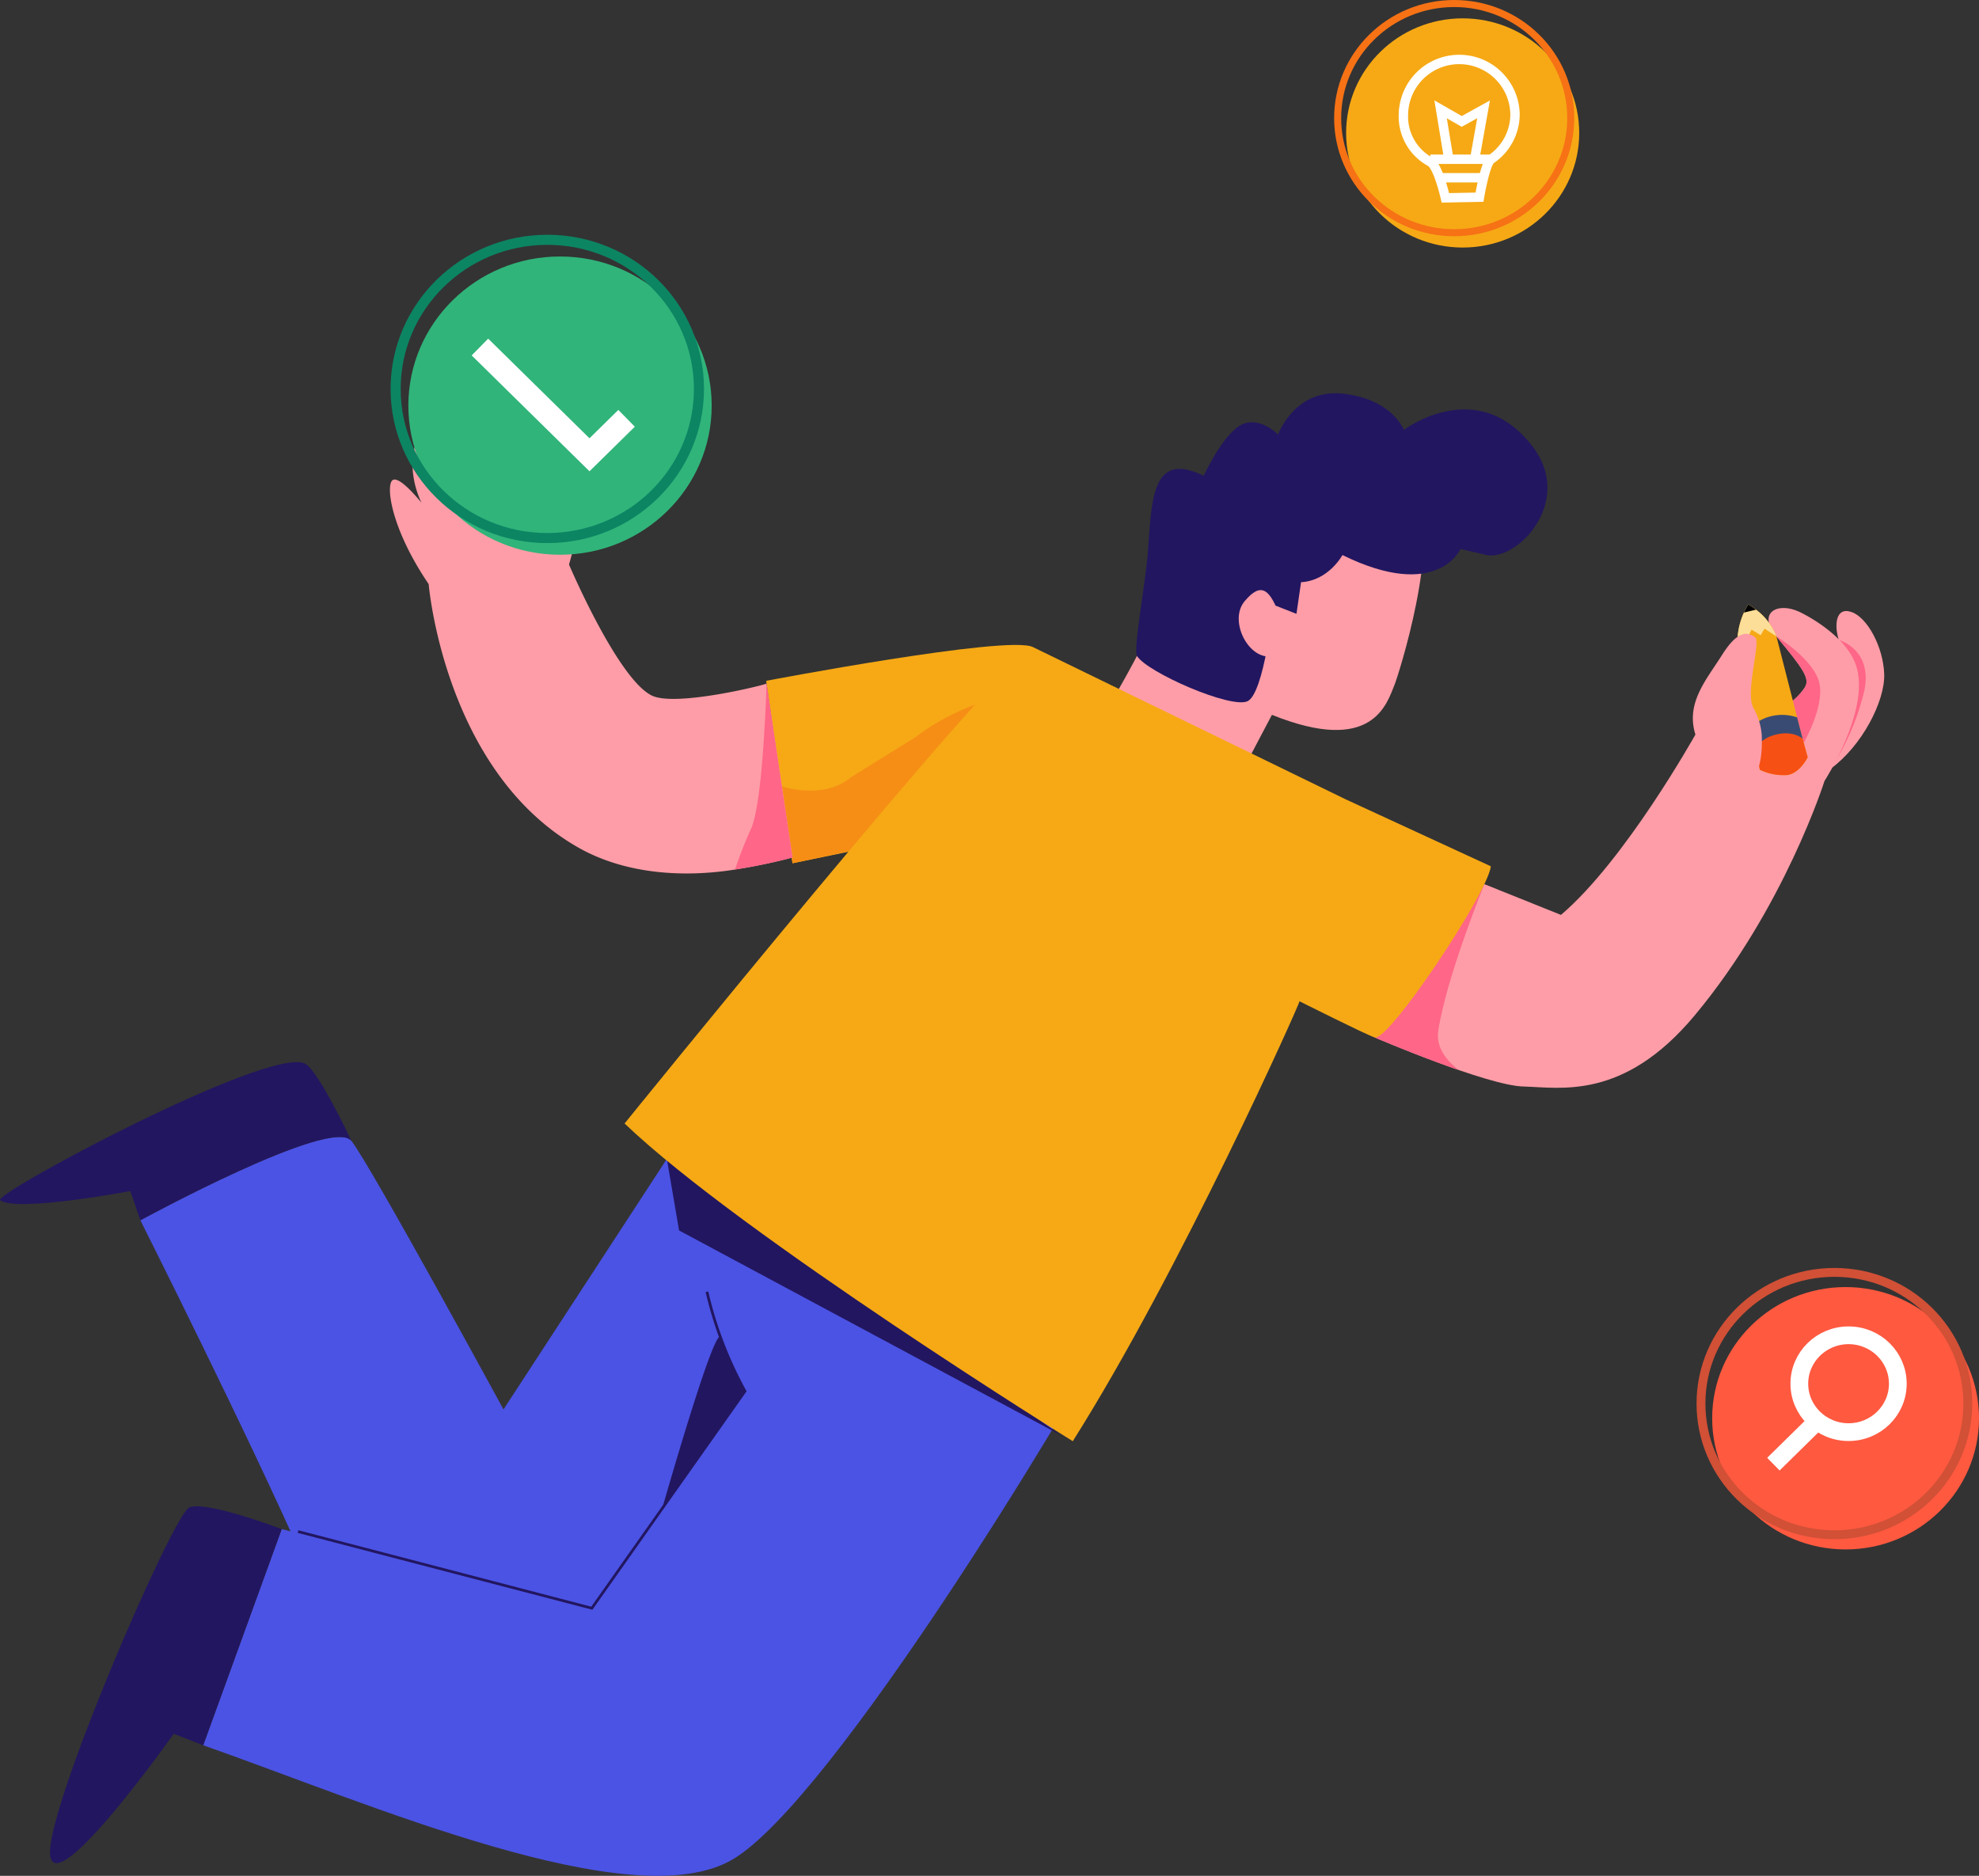 <svg xmlns="http://www.w3.org/2000/svg" width="392.351" height="371.914" viewBox="0 0 392.351 371.914"><rect x="0" y="0" width="392.351" height="371.914" fill="#333333" stroke="none"/><defs><style>.a{fill:#ff5940;}.b,.c,.e,.f,.l,.q,.r{fill:none;stroke-miterlimit:10;}.b{stroke:#d15036;stroke-width:1.759px;}.c,.f,.r{stroke:#fff;}.c{stroke-width:3.519px;}.d{fill:#f6a915;}.e{stroke:#f67215;stroke-width:1.398px;}.f{stroke-width:1.859px;}.g{fill:#4b53e4;}.h{fill:#221660;}.i{fill:#f68e15;}.j{fill:#fe9da7;}.k{fill:#f68;}.l{stroke:#221660;stroke-width:0.536px;}.m{fill:#fcde98;}.n{fill:#3a4b73;}.o{fill:#f65015;}.p{fill:#30b47a;}.q{stroke:#0c8563;stroke-width:2px;}.r{stroke-width:4.666px;}</style></defs><g transform="translate(-83.828 -305.698)"><g transform="translate(421.059 557.971)"><ellipse class="a" cx="26.451" cy="26.009" rx="26.451" ry="26.009" transform="translate(2.219 2.91)"/><ellipse class="b" cx="26.451" cy="26.009" rx="26.451" ry="26.009" transform="translate(0 0)"/><g transform="translate(14.36 12.471)"><ellipse class="c" cx="9.763" cy="9.6" rx="9.763" ry="9.6" transform="translate(5.138)"/><path class="c" d="M589.645,358.142l-8.1,7.961Z" transform="translate(-581.548 -340.555)"/></g></g><g transform="translate(349.027 306.396)"><g transform="translate(0)"><ellipse class="d" cx="23.107" cy="22.721" rx="23.107" ry="22.721" transform="translate(1.679 2.939)"/><ellipse class="e" cx="23.107" cy="22.721" rx="23.107" ry="22.721" transform="translate(0)"/></g><g transform="translate(13.04 11.066)"><path class="f" d="M623.023,122.456a10.222,10.222,0,0,0,5.331,9.447c1.56.827,2.986,7.141,2.986,7.141l6.762-.133s1.113-6.711,2.3-7.521a10.816,10.816,0,0,0,4.748-8.933,11.064,11.064,0,0,0-22.124,0Z" transform="translate(-623.023 -111.579)"/><path class="f" d="M636.042,131.536,637.8,121.7l-4.328,2.394L629.28,121.7l1.623,9.841" transform="translate(-621.91 -111.784)"/><line class="f" x1="12.045" transform="translate(5.331 19.81)"/><line class="f" x1="7.979" transform="translate(7.37 23.476)"/></g></g><g transform="translate(83.828 383.653)"><path class="g" d="M884.44,317.145l-43.222,66.279s-26.254-48.26-30.145-53.235-41.847,15.735-41.847,15.735,21.669,43.109,32.548,67.883c8.486,19.324,57.345,15.919,57.345,15.919l36.97-53.189Z" transform="translate(-741.396 -181.936)"/><path class="h" d="M882.38,345.87s37.956-20.709,41.847-15.735c0,0-6.615-14.122-9.244-15.354-7.256-3.4-62.008,25.928-60.4,27.115,3.316,2.445,25.81-1.82,25.81-1.82Z" transform="translate(-854.551 -181.883)"/><path class="g" d="M883.393,368.257c-6.97,13.637-54.446,92.464-74.293,104.326s-72.376-11.1-105.065-22.575l15.56-42.859,61.486,15.689L811.824,379.6s-19.016-44.547-5.033-62.452Z" transform="translate(-663.747 -181.936)"/><path class="h" d="M791.645,388.862l-75.7-40.6-2.553-14.977Z" transform="translate(-581.319 -182.263)"/><path class="d" d="M771.833,230.494c-5.056-2.406-52.849,6.708-52.849,6.708l5.213,36.173,24.911-5.127Z" transform="translate(-567.082 -180.172)"/><path class="i" d="M730.966,273.609l20.8-4.443,16.94-27.519a44.589,44.589,0,0,0-13.185,6.835c-.339.26-12.731,7.884-13.065,8.16-5.444,4.49-13.531,1.728-13.531,1.728Z" transform="translate(-573.852 -180.406)"/><path class="j" d="M549.557,254.48c6.179-4.515,10.77-13.368,10.593-18.75s-3.355-11.285-6.533-12.326-3.354,2.778-2.471,5.555.883,8.854.883,8.854Z" transform="translate(-186.594 -180.033)"/><path class="k" d="M554.833,229.077c.883,2.778.883,8.854.883,8.854L553.244,254.6a48.763,48.763,0,0,0,6.66-15.508C561.571,230.891,554.833,229.077,554.833,229.077Z" transform="translate(-190.28 -180.151)"/><path class="j" d="M700.1,199.508c5.023,9.218-3.567,36-4.255,37.662-1.538,3.717-4.255,14.048-24.317,5.977L667,251.741s-24.037-10.081-25.861-13.667c0,0,4.559-7.751,9.7-18.873,4.8-10.382,9.89-24.1,18.255-26.27C686.424,188.448,695.543,191.139,700.1,199.508Z" transform="translate(-419.359 -179.375)"/><path class="h" d="M680.871,210.032s-4.559,10.462-23.406,1.2c0,0-2.736,5.081-8.208,5.38l-.912,6.277-4.559-1.794s-1.824,17.635-5.168,19.13-19.758-5.68-21.886-8.968c-.8-1.233,1.644-14.1,2.128-20.326.807-10.382.631-20.552,11.089-15.41,0,0,3.615-7.905,7.263-10s7.487,1.8,7.487,1.8,3.344-9.266,13.071-8.07,11.855,7.174,11.855,7.174,14.591-11.059,25.534,3.288c8.326,10.915-3.04,22.716-9.12,21.521Z" transform="translate(-391.312 -179.139)"/><path class="j" d="M630.885,243.356c4.06.695,7.945-3.3,9-5.035s-.407-3.743-5.649-10.07c-3.885-4.687.176-6.944,4.59-4.86,0,0,9.357,4.34,11.3,10.937,2.591,8.8-6.357,22.569-6.357,22.569S635.828,282.07,618,303.424c-14.121,16.91-26.66,14.237-33.9,14.062s-29.515-9.73-29.515-9.73l21.751-30.392,15.18,6.095c12.712-10.763,26.66-35.763,26.66-35.763Z" transform="translate(-282.046 -180.02)"/><path class="k" d="M565.649,228.368c5.243,6.327,6.709,8.334,5.649,10.07s-4.944,5.729-9,5.035l6.673,2.214,1.906,4.088s4.331-7.326,3.292-12.1S565.649,228.368,565.649,228.368Z" transform="translate(-213.455 -180.137)"/><path class="k" d="M650.872,278.5l-21.751,30.392s8.1,3.474,16.117,6.271c1.743.608-4.337-2.307-3.5-7.658C643.427,296.649,650.872,278.5,650.872,278.5Z" transform="translate(-356.584 -181.153)"/><path class="j" d="M841.453,236.8c.343.123-17.844,4.7-22.688,2.411-6.772-3.2-16.469-26-16.469-26s3.765-12.533,1.158-13.672-4.924,5.412-4.924,5.412-4.055-20.792-6.662-20.508-3.577,4.5-3.631,10.523c0,0-.75,2.115-1.33-.163s-1.879-9.93-4.486-10.784-4.273,7.538-2.825,13.234c0,0-5.033-9.761-6.48-9.476s-3.263,6.35-.077,13.185c0,0-4.232-5.363-5.679-4.509s-.47,9.484,7.117,20.637c0,0,3.059,37.16,29.708,52.256,9.276,5.254,20.8,5.973,31.022,4.339a113.334,113.334,0,0,0,11.4-2.386Z" transform="translate(-689.487 -179.237)"/><path class="j" d="M677.411,224.959c-2.225-6.564-4.057-7.532-7.236-3.782s.561,11.283,5.011,10.97S677.411,224.959,677.411,224.959Z" transform="translate(-423.404 -179.947)"/><path class="h" d="M914.366,408.916s-15.048-5.725-18.324-4.293-29.008,60.962-27.552,69.194,24.472-24.31,24.472-24.31l5.845,2.269Z" transform="translate(-858.518 -183.704)"/><path class="d" d="M799.573,273.984c-.609,5.38-20.3,34.83-23.037,33.933-1.823-.6-14.895-7.174-14.895-7.174.214.072-23.578,53.387-44.955,87.225,0,0-65.755-40.873-88.857-62.991,0,0,73.018-90.291,80.921-94.475l62.011,30.189Z" transform="translate(-504 -180.18)"/><path class="l" d="M857.314,360.985a76.8,76.8,0,0,0,7.545,19.71l-30.37,43.031-58.25-15.2" transform="translate(-717.156 -182.824)"/><path class="h" d="M776.239,404.146,792.66,380.88a76.19,76.19,0,0,1-4.831-10.606C786.738,367.3,776.239,404.146,776.239,404.146Z" transform="translate(-644.956 -183.009)"/><path class="k" d="M766.794,274.779a113.329,113.329,0,0,0,11.4-2.386l-5.149-34.5s-.626,23.5-3.1,28.862A84.415,84.415,0,0,0,766.794,274.779Z" transform="translate(-621.075 -180.33)"/><path class="d" d="M578.719,252.187l-1.011-3.663-1.085-4.239-4.1-16.048a12.133,12.133,0,0,0-4.053-5.306,15.264,15.264,0,0,0-1.51-1.047,10.639,10.639,0,0,0-.888,1.624,14.294,14.294,0,0,0-1.273,6.484c.119,2.684,1.507,10.161,2.7,16.187.319,1.613.623,3.121.886,4.407.5,2.451.847,4.09.847,4.09a10.8,10.8,0,0,0,5.485,1.038C577.242,255.3,578.719,252.187,578.719,252.187Z" transform="translate(-220.326 -180.006)"/><path class="m" d="M571.016,229.991a14.3,14.3,0,0,1,1.273-6.484,10.652,10.652,0,0,1,.888-1.624,15.249,15.249,0,0,1,1.51,1.047,12.133,12.133,0,0,1,4.053,5.306l-2.354-1.55-.767,1.3-1.814-1.1-1.187,2.4-1.046-1.166Z" transform="translate(-226.547 -180.006)"/><path d="M575.071,223.507a10.652,10.652,0,0,1,.888-1.624,15.249,15.249,0,0,1,1.51,1.047Z" transform="translate(-229.329 -180.006)"/><path class="n" d="M566.683,251.038c-.263-1.285-.567-2.794-.886-4.407a9.091,9.091,0,0,1,3.758-2.075,9.279,9.279,0,0,1,5.371.181l1.085,4.239Z" transform="translate(-218.631 -180.459)"/><path class="o" d="M564.782,251.114c.5,2.451.847,4.09.847,4.09a10.8,10.8,0,0,0,5.485,1.038c2.532-.415,4.008-3.526,4.008-3.526l-1.012-3.663s-1.613-1.587-4.957-.906C565.648,248.86,564.782,251.114,564.782,251.114Z" transform="translate(-216.73 -180.534)"/><path class="j" d="M574.41,247.8c-1.942-6.251,2.119-10.764,5.3-15.8s5.12-4.514,6.533-3.472c1.216.9-2.019,10.806-.348,13.984a12.8,12.8,0,0,1,1.668,5.406c.147,3.7-.253,8.479-3.163,9.225-.979.252-.916-9.6-1.945-9.472A43.722,43.722,0,0,1,574.41,247.8Z" transform="translate(-238.284 -180.126)"/></g><g transform="translate(162.264 353.243)"><ellipse class="p" cx="30.069" cy="29.567" rx="30.069" ry="29.567" transform="translate(2.523 3.308)"/><ellipse class="q" cx="30.069" cy="29.567" rx="30.069" ry="29.567" transform="translate(0)"/><path class="r" d="M828.881,183.932l-7.352,7.229L799.808,169.8" transform="translate(-783.094 -148.539)"/></g></g></svg>
